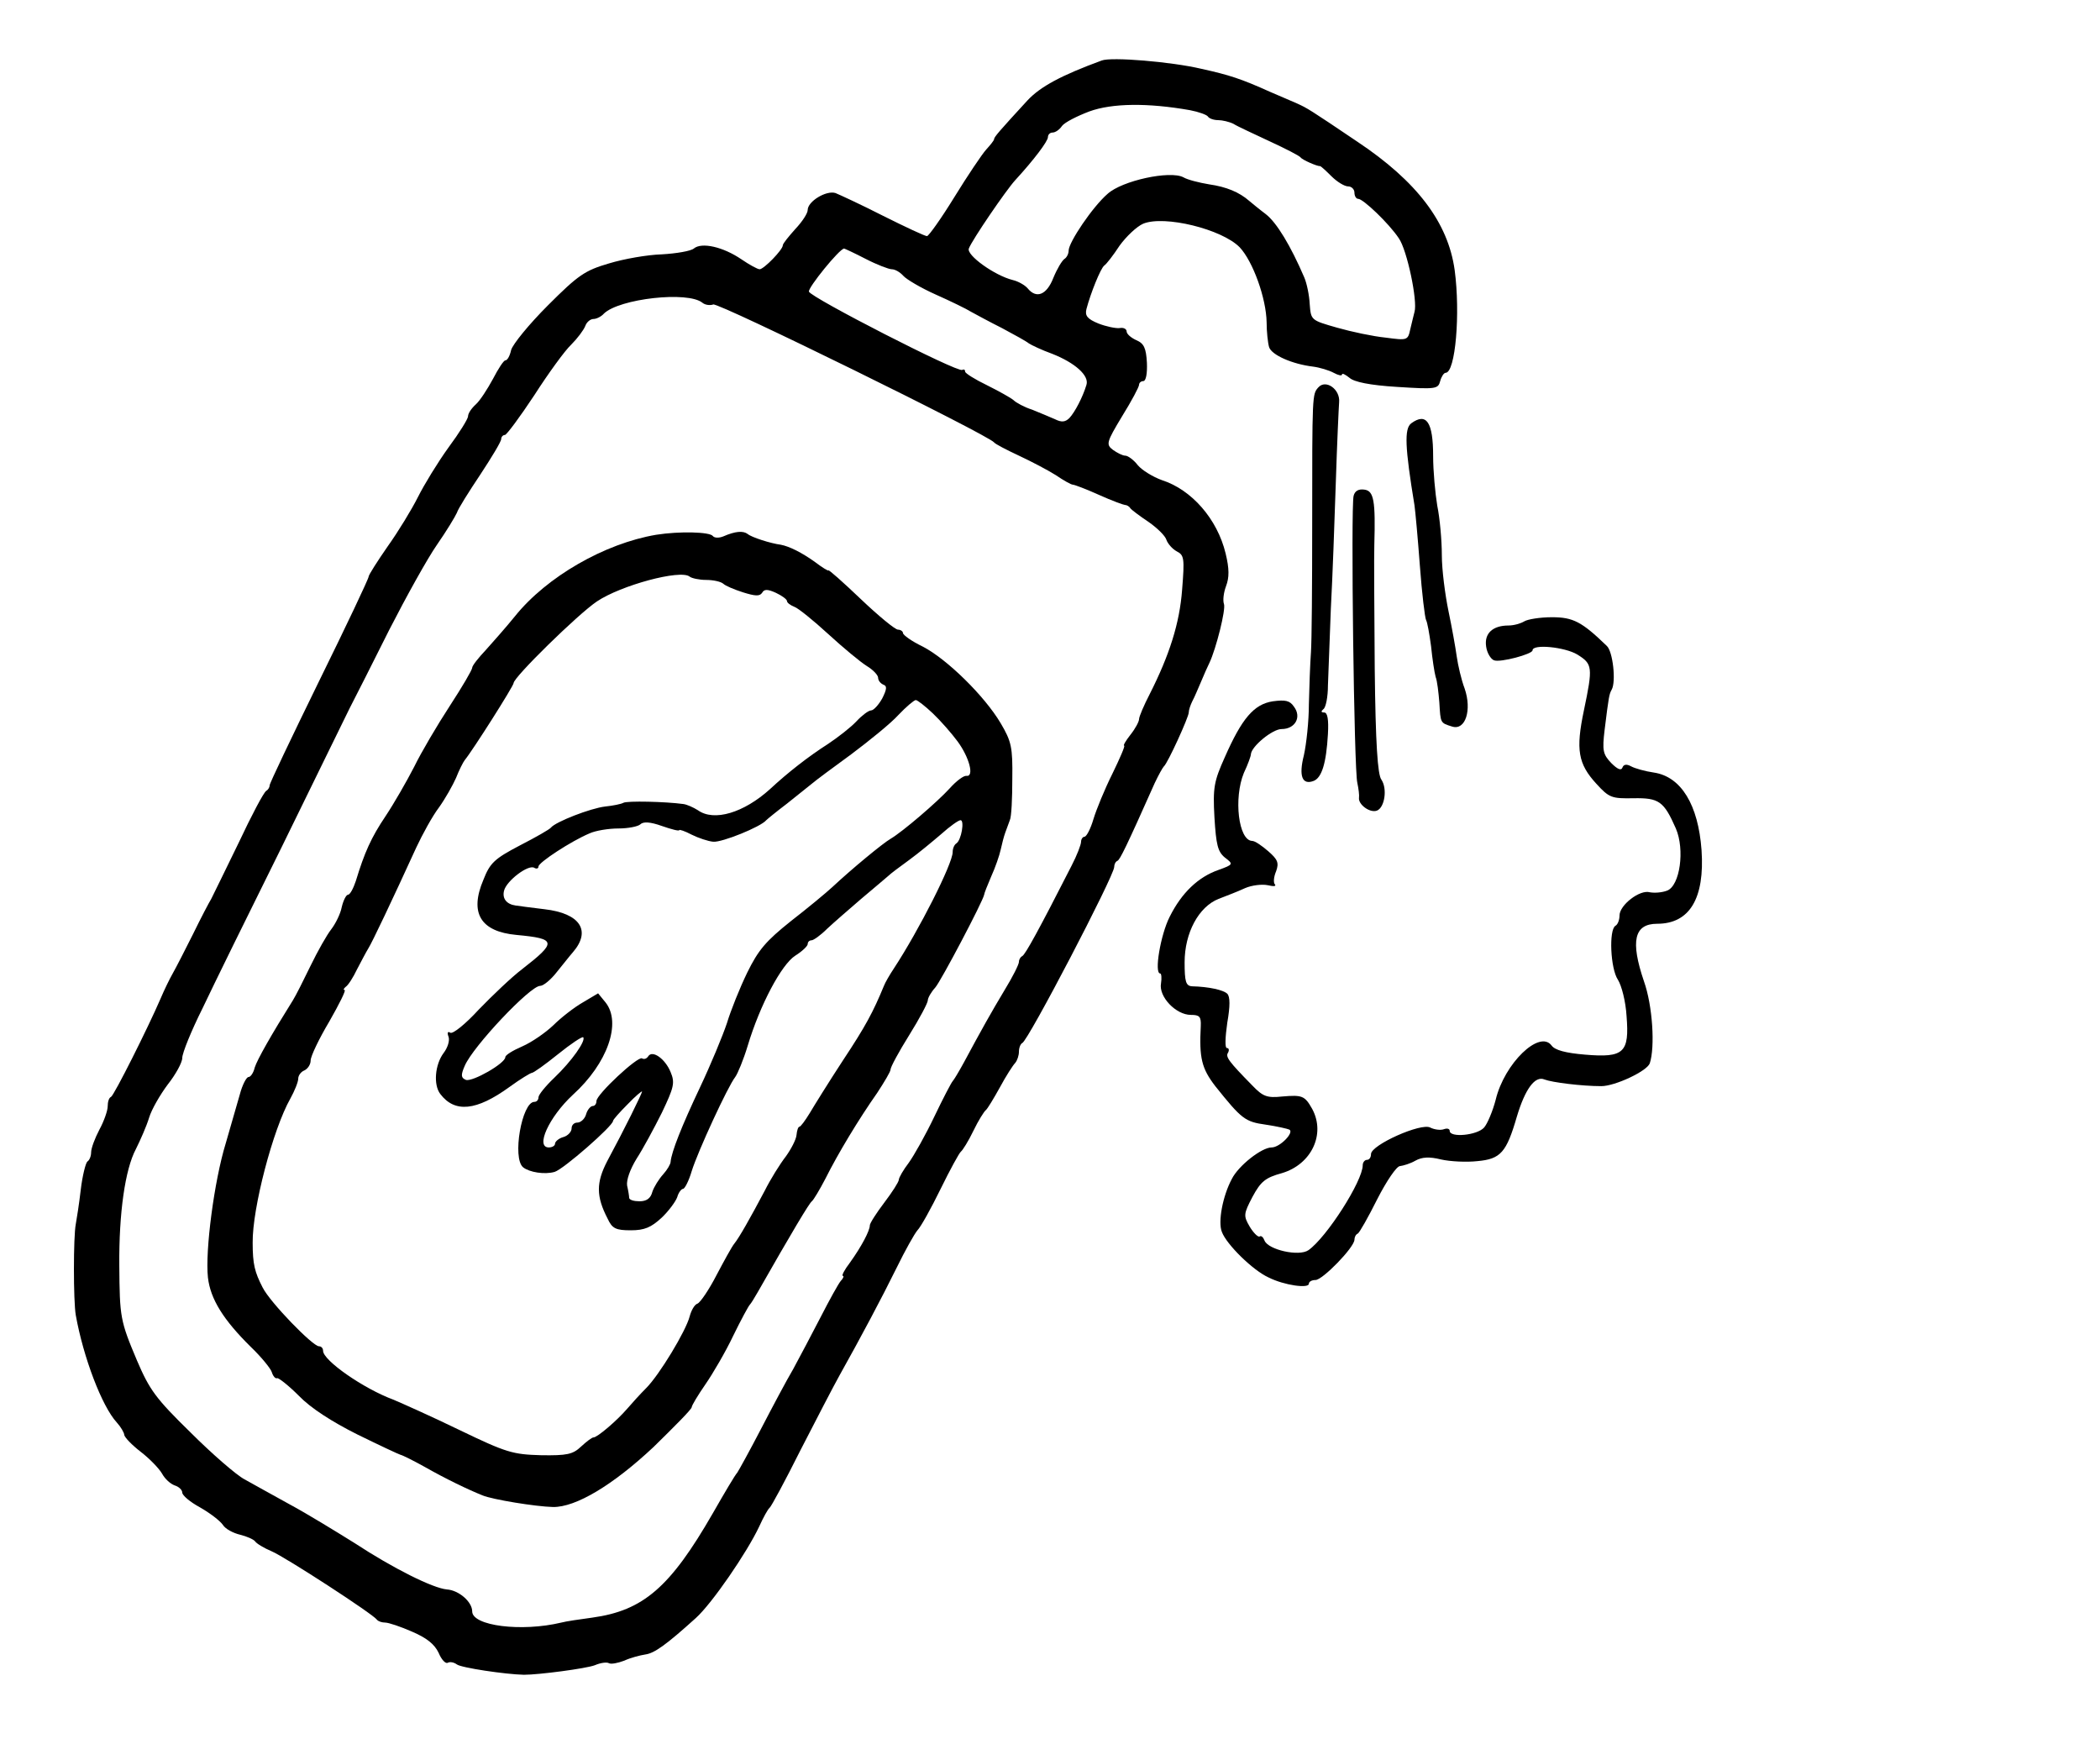 <?xml version="1.0" standalone="no"?>
<!DOCTYPE svg PUBLIC "-//W3C//DTD SVG 20010904//EN"
 "http://www.w3.org/TR/2001/REC-SVG-20010904/DTD/svg10.dtd">
<svg version="1.0" xmlns="http://www.w3.org/2000/svg"
 width="507pt" height="421pt" viewBox="0 0 507 421"
 preserveAspectRatio="xMidYMid meet">
<g transform="translate(0,421) scale(0.1,-0.1)"
fill="#000000" stroke="none">
<path d="M2660 4064 c-98 -36 -148 -63 -179 -96 -69 -75 -81 -89 -81 -94 0 -3
-9 -14 -19 -25 -10 -11 -45 -63 -77 -115 -32 -52 -62 -94 -66 -94 -5 0 -52 22
-106 49 -53 27 -105 51 -115 55 -22 7 -67 -20 -67 -41 0 -8 -13 -28 -30 -46
-16 -18 -30 -35 -30 -39 0 -11 -46 -58 -56 -58 -5 0 -25 11 -44 24 -44 30 -96
42 -115 26 -7 -6 -42 -12 -77 -14 -35 -1 -92 -11 -128 -22 -58 -17 -74 -28
-147 -101 -46 -46 -85 -94 -89 -108 -3 -14 -9 -25 -14 -25 -4 0 -17 -20 -30
-45 -13 -24 -31 -52 -41 -61 -11 -10 -19 -22 -19 -29 0 -6 -21 -40 -47 -75
-26 -36 -59 -90 -74 -120 -15 -30 -48 -84 -73 -119 -25 -36 -46 -69 -46 -73 0
-5 -54 -119 -120 -253 -66 -135 -120 -248 -119 -251 0 -4 -3 -10 -8 -13 -6 -3
-36 -60 -67 -126 -32 -66 -62 -127 -66 -135 -5 -8 -25 -46 -44 -85 -19 -38
-41 -81 -49 -95 -8 -14 -21 -41 -29 -60 -31 -72 -113 -235 -120 -238 -5 -2 -8
-12 -8 -23 0 -10 -9 -36 -20 -56 -11 -21 -20 -45 -20 -55 0 -9 -4 -19 -9 -22
-4 -3 -12 -34 -16 -68 -4 -35 -10 -72 -12 -83 -6 -30 -6 -186 0 -220 18 -101
63 -220 99 -259 10 -11 18 -25 18 -30 1 -6 18 -24 40 -41 21 -16 44 -40 51
-52 7 -13 20 -25 31 -29 10 -3 18 -11 18 -17 0 -7 19 -23 43 -36 23 -13 48
-32 55 -42 6 -10 25 -20 42 -24 16 -4 32 -11 36 -16 3 -5 21 -16 40 -24 33
-14 244 -151 254 -165 3 -4 12 -7 20 -7 8 0 38 -10 65 -22 35 -15 54 -30 64
-51 7 -17 17 -27 22 -24 6 3 15 1 22 -4 10 -8 117 -24 162 -25 36 0 150 15
171 23 14 6 29 8 34 5 5 -3 21 0 37 6 15 7 38 13 51 15 22 3 50 23 122 88 39
35 124 159 153 221 10 22 21 42 25 45 4 3 38 66 75 140 38 74 80 155 94 180
51 91 102 187 138 260 20 41 43 82 50 90 8 8 33 53 56 100 23 47 45 87 49 90
4 3 18 25 30 50 12 25 26 47 30 50 4 3 19 28 34 55 15 28 32 54 37 59 5 6 9
18 9 27 0 10 4 19 8 21 14 5 222 404 222 425 0 6 3 13 8 15 6 3 21 33 90 188
9 19 19 37 22 40 9 7 60 119 60 130 0 6 4 18 9 28 5 9 14 31 21 47 7 17 16 37
20 45 16 34 40 129 35 142 -3 8 -1 27 5 43 8 21 8 42 -1 79 -20 83 -82 154
-154 177 -22 8 -48 24 -58 36 -10 13 -24 23 -30 23 -7 0 -20 7 -30 14 -17 13
-16 18 22 81 23 37 41 71 41 76 0 5 5 9 10 9 7 0 10 19 9 44 -2 36 -7 47 -26
55 -13 6 -23 15 -23 21 0 6 -8 10 -17 8 -10 -1 -33 4 -51 11 -27 11 -33 19
-29 35 10 38 34 98 43 105 5 3 22 25 37 48 16 22 41 46 57 53 51 21 190 -13
233 -57 32 -34 64 -123 65 -181 0 -23 3 -50 6 -60 6 -19 56 -41 106 -47 16 -2
39 -9 50 -15 11 -6 20 -8 20 -4 0 4 8 0 18 -8 11 -10 49 -18 115 -22 94 -6 99
-5 104 14 3 11 9 20 13 20 24 0 36 144 22 248 -16 115 -91 214 -235 310 -117
79 -121 81 -145 92 -12 5 -41 18 -65 28 -71 32 -99 41 -167 56 -72 17 -217 29
-240 20z m213 -120 c21 -4 40 -11 43 -15 3 -5 14 -9 25 -9 10 0 27 -4 37 -9 9
-6 49 -24 87 -42 39 -18 72 -35 75 -39 4 -6 41 -22 47 -21 2 0 14 -11 27 -24
14 -14 32 -25 41 -25 8 0 15 -7 15 -15 0 -8 4 -15 9 -15 12 0 74 -59 98 -95
20 -28 46 -152 38 -178 -2 -7 -6 -25 -10 -41 -6 -28 -7 -28 -60 -21 -30 3 -82
14 -117 24 -63 18 -63 18 -66 57 -1 21 -7 50 -13 64 -33 77 -67 133 -93 153
-16 12 -34 27 -40 32 -24 21 -55 34 -97 40 -24 4 -52 11 -62 17 -32 17 -148
-8 -183 -40 -36 -31 -94 -117 -94 -137 0 -8 -5 -17 -10 -20 -6 -4 -18 -24 -27
-46 -16 -41 -41 -51 -62 -25 -7 8 -23 17 -36 20 -44 11 -112 60 -106 76 8 21
90 141 112 165 45 49 79 94 79 104 0 6 5 11 11 11 7 0 17 7 23 16 7 9 37 24
66 35 55 20 141 21 243 3z m-783 -359 c27 -14 56 -25 63 -25 8 0 20 -7 28 -16
7 -8 42 -29 78 -45 36 -16 75 -35 86 -42 11 -6 44 -24 74 -39 30 -16 59 -32
65 -37 6 -4 31 -16 56 -25 56 -22 90 -53 83 -75 -9 -30 -28 -66 -41 -80 -10
-10 -19 -11 -35 -3 -12 5 -37 16 -55 23 -19 6 -39 17 -45 23 -7 6 -36 22 -64
36 -29 14 -53 29 -53 33 0 5 -3 6 -7 4 -11 -7 -366 175 -370 189 -3 9 74 104
85 104 1 0 25 -11 52 -25z m-394 -106 c6 -5 18 -7 26 -4 13 5 664 -315 678
-333 3 -4 30 -18 60 -32 30 -14 70 -35 89 -47 19 -13 37 -23 41 -23 4 0 33
-11 64 -25 31 -14 59 -24 62 -24 4 0 10 -3 13 -8 3 -4 23 -19 44 -33 20 -14
40 -33 43 -43 3 -9 14 -22 25 -28 18 -9 19 -17 13 -92 -6 -82 -31 -159 -78
-252 -14 -27 -26 -55 -26 -61 0 -6 -9 -23 -21 -38 -11 -14 -18 -26 -15 -26 3
0 -10 -30 -28 -67 -19 -38 -39 -87 -46 -110 -7 -24 -17 -43 -22 -43 -4 0 -8
-6 -8 -12 0 -7 -10 -33 -23 -58 -79 -155 -112 -215 -119 -218 -4 -2 -8 -8 -8
-14 0 -6 -15 -36 -34 -67 -33 -55 -56 -96 -99 -176 -12 -22 -24 -42 -27 -45
-3 -3 -23 -41 -44 -85 -21 -44 -49 -94 -62 -112 -13 -17 -24 -36 -24 -41 0 -5
-16 -30 -35 -55 -19 -25 -35 -50 -35 -55 0 -13 -20 -51 -48 -90 -13 -17 -21
-32 -17 -32 3 0 1 -6 -5 -12 -6 -7 -28 -47 -49 -88 -21 -41 -51 -97 -66 -125
-16 -27 -51 -93 -78 -145 -27 -52 -53 -99 -57 -105 -5 -5 -31 -49 -59 -98
-103 -179 -168 -235 -291 -252 -30 -4 -64 -9 -75 -12 -96 -23 -215 -8 -215 27
0 23 -32 51 -61 53 -34 3 -130 51 -223 112 -45 28 -115 71 -156 93 -41 23 -91
50 -110 61 -19 10 -78 61 -130 113 -84 82 -99 103 -129 173 -41 97 -42 105
-43 230 -1 127 14 232 40 281 11 22 26 56 32 76 6 20 27 56 45 80 19 24 35 53
35 64 0 12 22 66 49 120 26 55 112 230 191 389 78 160 152 310 164 335 13 25
56 110 96 190 41 80 92 172 115 205 23 33 44 68 48 77 3 10 29 51 57 93 27 41
50 79 50 85 0 5 4 10 9 10 4 0 36 43 71 96 34 53 74 108 89 122 15 15 30 35
34 45 3 9 12 17 20 17 7 0 19 6 25 13 37 36 203 55 238 26z"/>
<path d="M1584 2919 c-124 -21 -264 -101 -341 -197 -21 -26 -53 -62 -70 -81
-18 -19 -33 -38 -33 -43 0 -5 -24 -46 -54 -92 -30 -46 -69 -112 -86 -147 -18
-35 -49 -89 -69 -119 -35 -52 -51 -88 -72 -157 -6 -18 -14 -33 -19 -33 -4 0
-11 -13 -15 -30 -3 -16 -15 -40 -25 -53 -11 -14 -33 -53 -50 -88 -17 -35 -36
-73 -43 -84 -52 -83 -86 -143 -92 -162 -3 -13 -10 -23 -15 -23 -5 0 -15 -19
-21 -42 -7 -24 -22 -77 -34 -118 -28 -91 -50 -260 -43 -324 6 -52 37 -102 104
-168 24 -23 47 -51 50 -60 3 -10 9 -17 13 -15 4 1 28 -18 53 -43 28 -29 79
-62 141 -93 53 -26 100 -48 104 -49 5 -1 31 -14 58 -29 51 -29 105 -55 140
-69 24 -10 128 -27 170 -28 55 -1 145 53 243 145 50 49 92 91 92 96 0 4 15 29
33 55 18 26 49 79 67 117 19 39 37 72 40 75 3 3 11 16 19 30 82 144 125 216
131 220 4 3 19 28 33 55 30 60 80 143 125 207 17 26 32 51 32 56 0 6 20 43 45
83 25 40 45 78 45 84 0 6 8 20 18 31 14 16 115 208 118 224 0 3 8 23 17 44 10
22 20 51 23 65 3 14 8 33 11 41 3 8 8 22 11 30 4 8 6 53 6 100 1 76 -2 90 -28
134 -39 66 -130 155 -188 185 -27 13 -48 28 -48 33 0 4 -6 8 -12 8 -7 0 -48
34 -90 74 -43 41 -78 72 -78 69 0 -2 -15 7 -32 20 -32 23 -62 38 -83 42 -24 3
-71 18 -80 26 -11 8 -29 7 -59 -6 -10 -4 -21 -4 -25 1 -7 10 -80 12 -137 3z
m121 -109 c17 0 35 -4 41 -9 5 -5 26 -14 48 -21 29 -9 40 -10 46 -1 5 9 13 9
33 0 15 -7 27 -16 27 -20 0 -4 8 -10 18 -14 9 -3 46 -33 82 -66 36 -33 77 -67
93 -77 15 -9 27 -22 27 -28 0 -7 6 -14 13 -17 9 -3 8 -11 -3 -33 -9 -16 -21
-29 -27 -29 -6 0 -22 -12 -35 -26 -14 -15 -45 -39 -69 -55 -47 -30 -97 -69
-140 -109 -63 -57 -135 -79 -174 -51 -11 7 -27 14 -35 15 -44 6 -136 8 -145 3
-5 -3 -25 -7 -44 -9 -35 -4 -120 -37 -131 -51 -3 -4 -36 -23 -75 -43 -61 -32
-72 -42 -88 -83 -34 -80 -7 -125 80 -133 97 -9 98 -17 13 -83 -25 -19 -71 -63
-104 -97 -32 -35 -63 -60 -69 -56 -6 4 -8 0 -4 -10 3 -9 -2 -26 -12 -39 -21
-28 -25 -77 -8 -99 35 -46 87 -41 167 17 26 19 51 34 54 34 4 0 32 20 63 45
31 25 58 43 61 41 7 -8 -27 -57 -70 -98 -21 -20 -38 -41 -38 -47 0 -6 -4 -11
-10 -11 -30 0 -54 -136 -27 -158 15 -12 52 -18 76 -11 21 6 141 111 141 123 0
3 16 21 35 40 19 20 35 33 35 31 0 -5 -43 -92 -84 -168 -27 -52 -27 -85 1
-139 11 -24 20 -28 56 -28 33 0 49 7 74 30 17 16 34 39 38 50 3 11 10 20 14
20 4 0 14 19 21 43 15 48 87 204 105 227 6 8 20 42 30 75 30 100 82 197 115
218 16 10 30 23 30 28 0 5 4 9 9 9 5 0 22 12 38 28 16 15 53 47 82 72 30 25
59 50 65 55 6 6 29 23 51 39 22 16 57 45 78 63 20 18 41 33 46 33 10 0 2 -48
-10 -56 -5 -3 -9 -12 -9 -21 0 -28 -81 -188 -142 -281 -10 -15 -21 -34 -24
-42 -26 -63 -44 -97 -99 -180 -34 -52 -70 -110 -80 -127 -11 -18 -22 -33 -25
-33 -3 0 -6 -9 -7 -20 -1 -11 -13 -34 -26 -52 -14 -18 -37 -55 -51 -83 -35
-66 -61 -112 -73 -127 -6 -7 -25 -42 -43 -76 -18 -35 -39 -66 -46 -69 -7 -2
-15 -16 -19 -31 -9 -35 -73 -141 -105 -173 -14 -14 -34 -36 -46 -50 -25 -29
-72 -69 -81 -69 -4 0 -17 -10 -30 -22 -20 -19 -34 -22 -97 -21 -68 2 -83 6
-197 61 -68 33 -140 65 -159 73 -73 27 -170 95 -170 118 0 6 -4 11 -10 11 -15
0 -118 106 -136 142 -19 37 -24 56 -24 108 -1 83 49 274 91 348 10 18 19 40
19 48 0 8 7 17 15 20 8 4 15 14 15 24 0 10 20 52 45 94 24 42 41 76 37 76 -4
0 -2 4 3 8 6 4 18 23 27 42 10 19 22 42 27 50 9 14 57 115 116 244 15 32 39
76 55 97 15 21 33 53 41 71 7 18 17 38 21 43 19 23 118 179 118 186 0 14 155
166 201 197 58 39 202 78 224 60 5 -4 23 -8 40 -8z m547 -322 c19 -18 46 -49
60 -68 28 -38 41 -86 21 -83 -6 1 -24 -12 -40 -30 -30 -33 -114 -105 -143
-122 -19 -11 -94 -73 -140 -116 -15 -14 -61 -52 -101 -83 -60 -48 -78 -69
-105 -124 -18 -37 -40 -92 -49 -122 -10 -30 -39 -100 -65 -155 -44 -93 -69
-156 -71 -180 0 -5 -8 -19 -18 -30 -10 -11 -22 -30 -26 -42 -4 -16 -14 -23
-31 -23 -13 0 -24 3 -25 8 0 4 -2 17 -5 30 -2 13 7 39 23 65 15 23 42 73 61
111 29 61 32 72 21 98 -13 32 -44 54 -54 38 -4 -6 -10 -8 -15 -5 -10 6 -110
-87 -110 -103 0 -7 -4 -12 -9 -12 -5 0 -13 -9 -16 -20 -3 -11 -13 -20 -21 -20
-8 0 -14 -6 -14 -14 0 -8 -9 -18 -20 -21 -11 -3 -20 -11 -20 -16 0 -5 -7 -9
-15 -9 -33 0 0 73 58 127 84 76 118 174 79 223 l-18 22 -37 -22 c-21 -12 -53
-37 -71 -55 -19 -18 -52 -41 -75 -51 -23 -10 -41 -21 -41 -26 0 -15 -79 -60
-95 -55 -12 5 -13 11 -3 34 20 47 158 193 182 193 8 0 26 15 40 33 14 17 31
39 39 48 45 52 18 94 -68 104 -33 4 -64 8 -70 9 -22 3 -33 17 -28 36 6 24 59
64 73 55 5 -3 10 -2 10 3 0 10 80 62 123 80 15 7 47 12 70 12 24 0 48 5 53 10
7 7 24 6 52 -4 23 -8 42 -13 42 -10 0 2 13 -2 30 -11 16 -8 40 -16 52 -17 21
-2 115 36 128 52 3 3 25 21 50 40 24 19 51 41 60 48 8 7 51 39 95 71 44 33 96
75 114 95 19 20 38 36 42 36 4 0 23 -15 41 -32z"/>
<path d="M3183 3275 c-15 -17 -15 -14 -15 -335 0 -140 -1 -277 -3 -305 -2 -27
-4 -84 -5 -125 0 -41 -6 -96 -12 -123 -13 -51 -4 -73 24 -62 19 8 30 42 34
113 2 35 -1 52 -9 52 -8 0 -8 3 -2 8 6 4 11 30 11 57 1 28 4 111 7 185 4 74 9
212 12 305 3 94 7 181 8 194 3 31 -32 56 -50 36z"/>
<path d="M3407 3188 c-17 -13 -15 -58 8 -198 2 -14 8 -79 13 -146 5 -67 12
-125 15 -131 3 -5 8 -33 12 -63 3 -30 8 -63 11 -74 4 -10 7 -38 9 -62 3 -50 2
-49 31 -58 32 -10 48 40 30 92 -8 21 -16 56 -19 77 -3 22 -12 72 -20 110 -8
39 -16 99 -16 135 0 36 -5 90 -11 119 -5 30 -10 84 -10 120 0 82 -16 106 -53
79z"/>
<path d="M3268 3013 c-7 -27 1 -664 9 -693 3 -14 5 -30 4 -36 -2 -16 26 -37
43 -31 19 7 26 53 11 75 -9 12 -14 87 -16 267 -1 138 -2 273 -1 300 3 106 -1
130 -24 133 -14 2 -23 -3 -26 -15z"/>
<path d="M3680 2710 c-8 -5 -25 -10 -38 -10 -38 0 -59 -19 -54 -51 2 -15 11
-30 19 -33 15 -6 93 15 93 24 0 16 78 8 108 -10 37 -23 38 -30 16 -135 -20
-95 -14 -129 30 -177 31 -34 37 -36 90 -35 61 1 73 -7 102 -73 22 -51 10 -138
-21 -150 -13 -5 -31 -6 -42 -4 -24 7 -73 -31 -73 -56 0 -10 -4 -22 -10 -25
-16 -10 -12 -103 6 -130 9 -14 19 -53 21 -88 7 -88 -6 -101 -100 -93 -48 4
-73 11 -81 22 -29 39 -114 -43 -135 -131 -7 -27 -20 -58 -28 -67 -17 -19 -83
-25 -83 -8 0 5 -6 7 -14 4 -8 -3 -23 -1 -33 4 -22 12 -143 -42 -143 -64 0 -8
-4 -14 -10 -14 -5 0 -10 -6 -10 -13 0 -38 -87 -174 -131 -205 -23 -16 -97 1
-106 23 -3 8 -8 13 -12 10 -4 -2 -15 9 -24 24 -15 26 -15 30 7 72 20 37 31 46
71 57 71 21 106 94 73 155 -18 32 -24 34 -72 30 -37 -4 -47 0 -72 26 -58 59
-66 70 -59 80 3 6 2 11 -3 11 -5 0 -4 26 1 61 7 40 7 63 0 70 -9 9 -44 17 -85
18 -15 1 -18 11 -18 58 0 71 34 134 82 153 18 7 47 18 64 26 16 7 41 10 55 7
13 -3 21 -3 17 2 -4 4 -3 18 3 32 7 20 4 28 -19 48 -15 13 -32 25 -39 25 -33
1 -45 103 -20 164 10 21 17 41 17 45 1 19 52 61 74 61 33 0 49 29 30 54 -10
15 -21 17 -51 13 -46 -7 -75 -42 -116 -135 -26 -58 -29 -73 -25 -145 4 -66 8
-83 25 -97 21 -16 21 -17 -15 -30 -49 -17 -89 -55 -118 -113 -22 -43 -38 -137
-23 -137 3 0 4 -11 2 -24 -6 -32 36 -76 72 -76 21 0 25 -4 24 -27 -4 -77 2
-102 35 -145 64 -80 72 -86 122 -93 27 -4 53 -10 57 -12 12 -7 -23 -43 -43
-43 -24 0 -80 -44 -96 -76 -22 -41 -34 -104 -24 -128 11 -30 75 -93 113 -110
38 -19 97 -27 97 -15 0 5 7 9 16 9 17 0 93 78 94 97 0 6 3 13 8 15 4 2 25 39
47 83 23 45 47 80 55 80 8 1 25 6 37 13 16 9 34 10 62 3 22 -5 62 -7 88 -4 56
5 70 21 95 107 20 67 44 100 67 90 18 -7 90 -16 137 -16 33 0 110 36 117 55
13 39 7 139 -14 198 -33 97 -24 139 32 139 78 0 115 61 107 178 -8 109 -49
177 -115 187 -21 3 -46 10 -55 15 -11 6 -18 5 -21 -3 -3 -8 -12 -4 -27 11 -20
21 -22 30 -16 80 10 81 11 86 17 97 11 19 3 93 -12 106 -60 58 -81 69 -132 69
-29 0 -59 -5 -67 -10z"/>
</g>
</svg>
